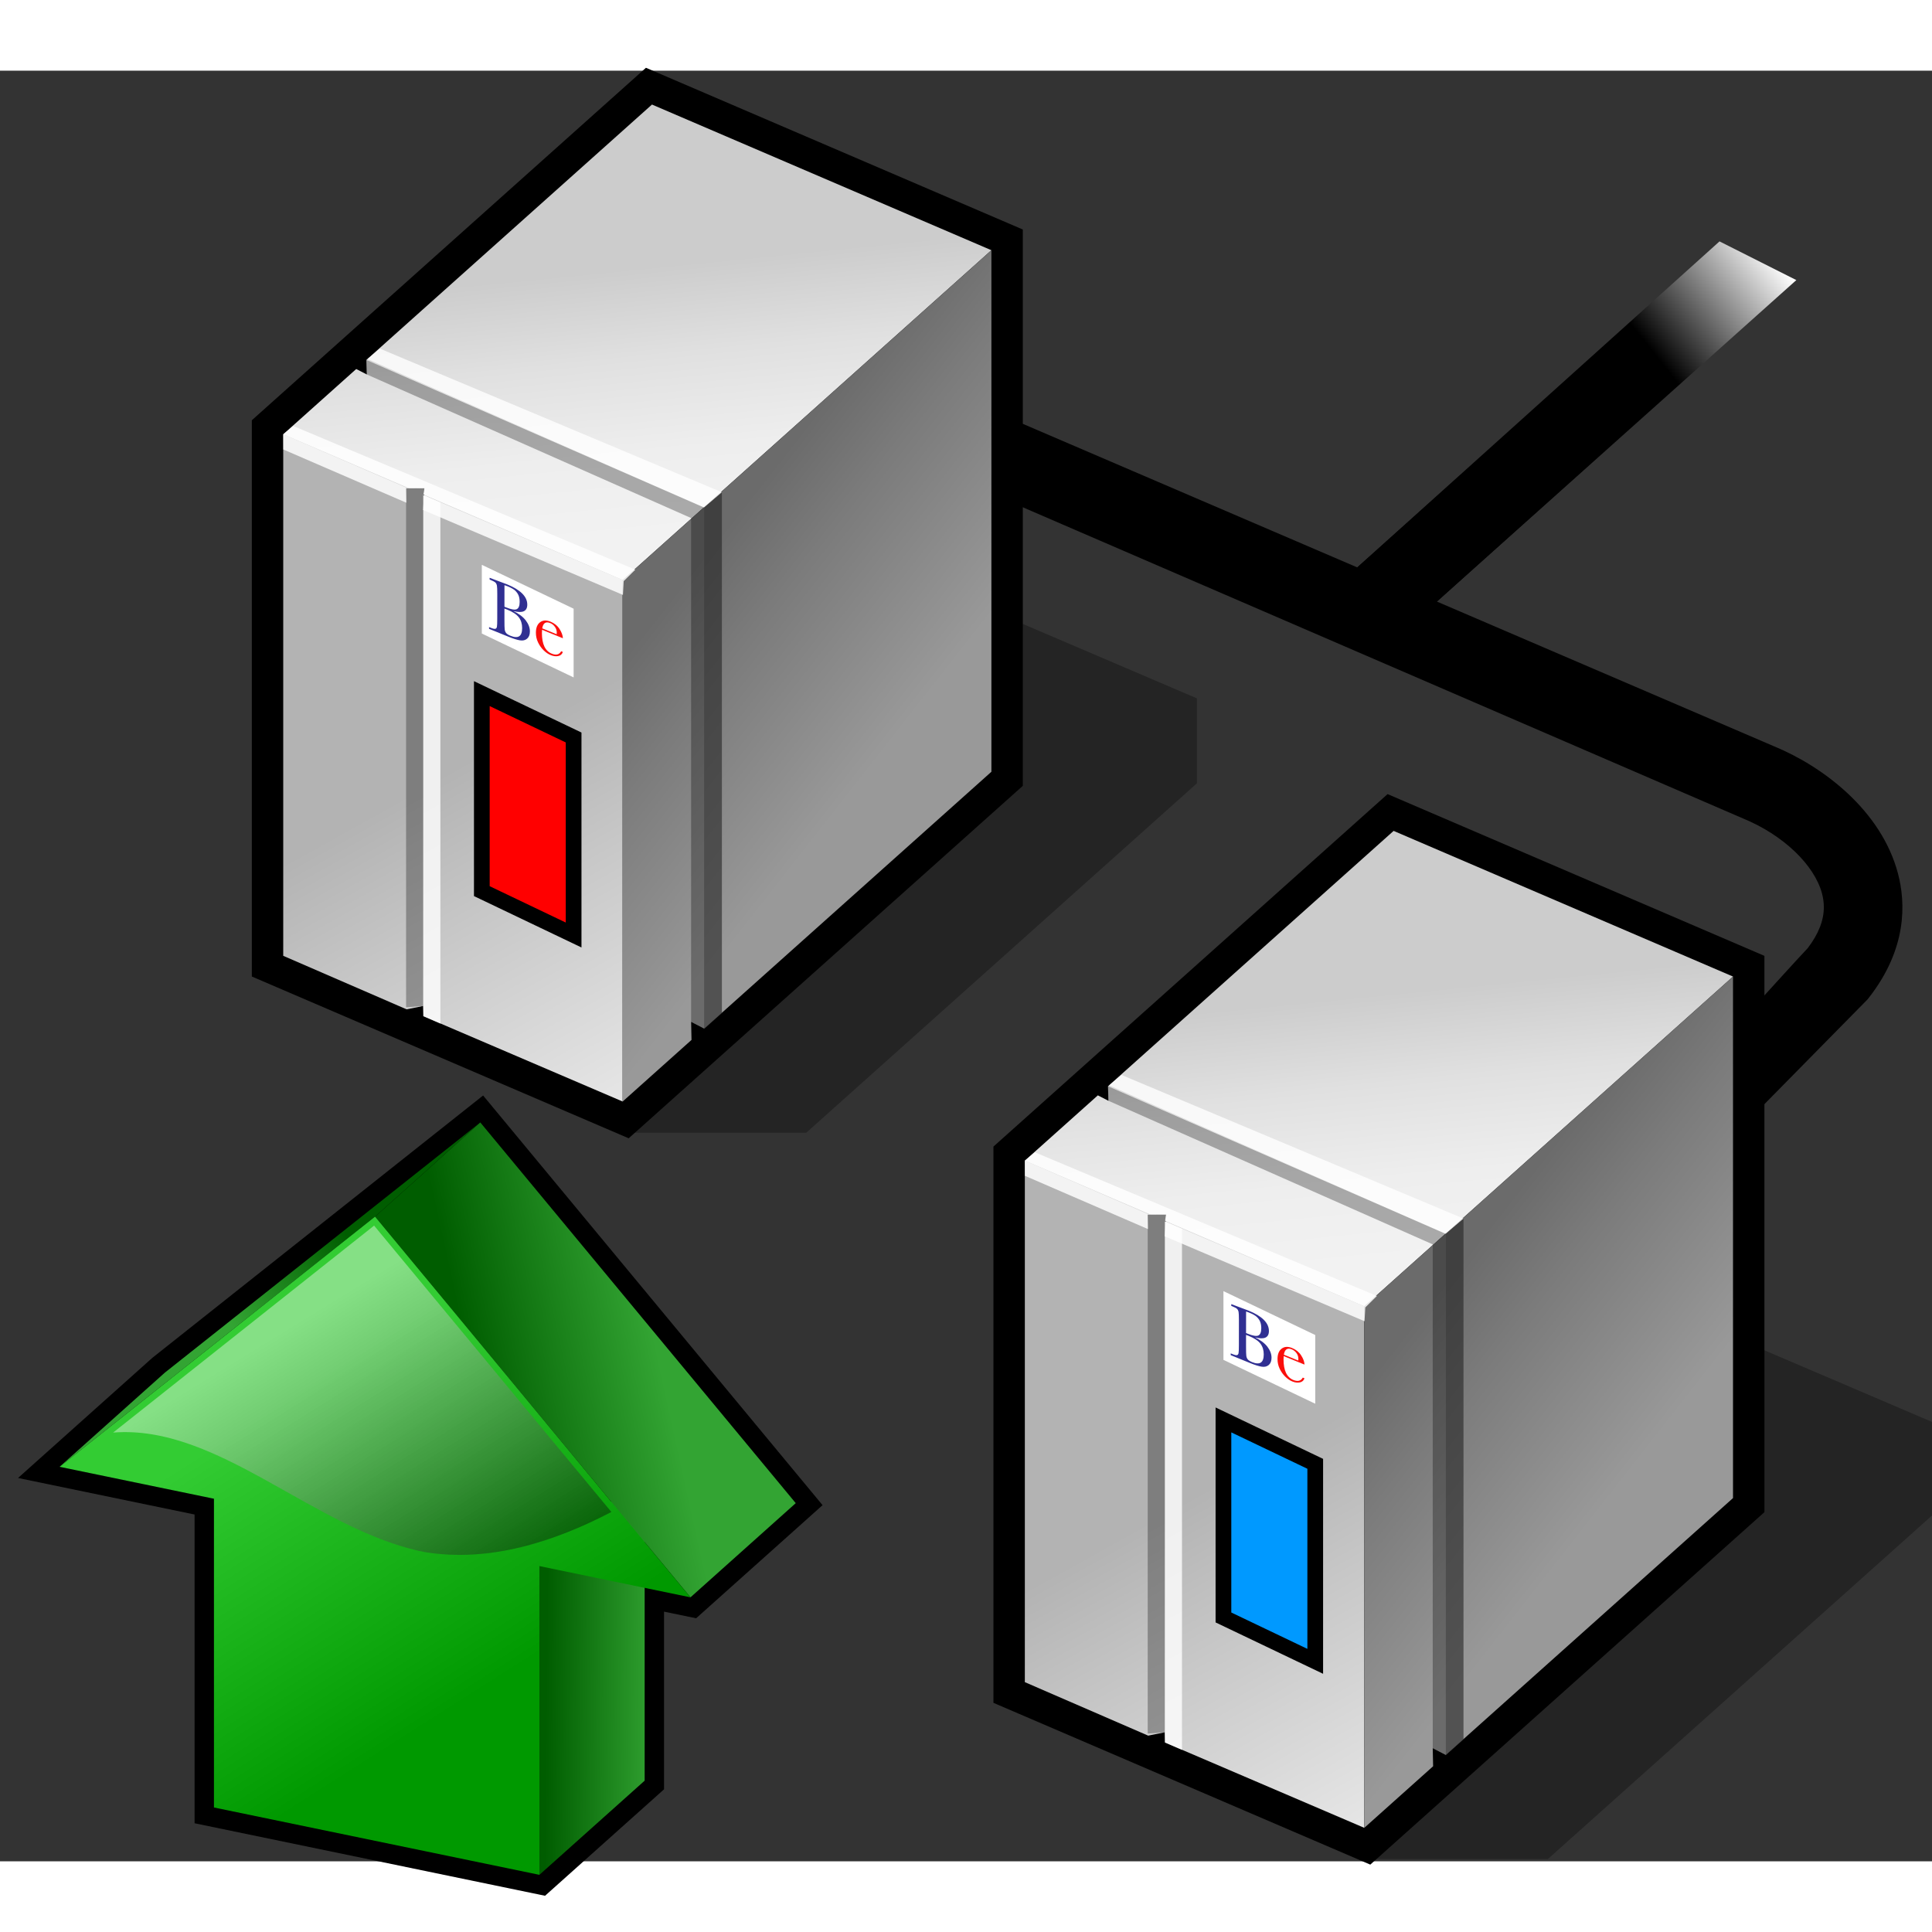 <?xml version="1.0" encoding="UTF-8" standalone="no"?>
<!-- Created with Sodipodi ("http://www.sodipodi.com/") -->

<svg
   xmlns:a="http://ns.adobe.com/AdobeSVGViewerExtensions/3.0/"
   xmlns:dc="http://purl.org/dc/elements/1.1/"
   xmlns:cc="http://creativecommons.org/ns#"
   xmlns:rdf="http://www.w3.org/1999/02/22-rdf-syntax-ns#"
   xmlns:svg="http://www.w3.org/2000/svg"
   xmlns="http://www.w3.org/2000/svg"
   xmlns:sodipodi="http://sodipodi.sourceforge.net/DTD/sodipodi-0.dtd"
   xmlns:inkscape="http://www.inkscape.org/namespaces/inkscape"
   width="48pt"
   height="48pt"
   viewBox="0.237 0.185 123 114"
   overflow="visible"
   enable-background="new 0.237 0.185 123 114"
   xml:space="preserve"
   id="svg153"
   sodipodi:version="0.32pre"
   sodipodi:docname="retrosmart-network-transmit.svg"
   version="1.1"
   inkscape:version="0.91 r13725"><rect x="0.237" y="0.185" width="123" height="114" fill="#333333" stroke="none"/><defs
     id="defs269"><linearGradient
       y2="18.49"
       x2="105.785"
       y1="12.322"
       x1="113.552"
       gradientUnits="userSpaceOnUse"
       id="XMLID_1_"><stop
         id="stop158"
         style="stop-color:#FFFFFF"
         offset="0" /><stop
         id="stop159"
         style="stop-color:#000000"
         offset="1" /></linearGradient><linearGradient
       y2="12.779"
       x2="40.342"
       y1="29.752"
       x1="42.04"
       gradientUnits="userSpaceOnUse"
       id="XMLID_2_"><stop
         id="stop167"
         style="stop-color:#F2F2F2"
         offset="0" /><stop
         id="stop168"
         style="stop-color:#EEEEEE"
         offset="0.312" /><stop
         id="stop169"
         style="stop-color:#E0E0E0"
         offset="0.665" /><stop
         id="stop170"
         style="stop-color:#CCCCCC"
         offset="1" /></linearGradient><linearGradient
       y2="44.615"
       x2="29.098"
       y1="65.381"
       x1="40.655"
       gradientUnits="userSpaceOnUse"
       id="XMLID_3_"><stop
         id="stop176"
         style="stop-color:#E6E6E6"
         offset="0" /><stop
         id="stop177"
         style="stop-color:#C7C7C7"
         offset="0.621" /><stop
         id="stop178"
         style="stop-color:#B3B3B3"
         offset="1" /></linearGradient><linearGradient
       y2="32.619"
       x2="43.835"
       y1="42.94"
       x1="57.012"
       gradientUnits="userSpaceOnUse"
       id="XMLID_4_"><stop
         id="stop186"
         style="stop-color:#999999"
         offset="0" /><stop
         id="stop187"
         style="stop-color:#7B7B7B"
         offset="0.684" /><stop
         id="stop188"
         style="stop-color:#6B6B6B"
         offset="1" /></linearGradient><linearGradient
       y2="59.021"
       x2="87.558"
       y1="75.994"
       x1="89.255"
       gradientUnits="userSpaceOnUse"
       id="XMLID_5_"><stop
         id="stop205"
         style="stop-color:#F2F2F2"
         offset="0" /><stop
         id="stop206"
         style="stop-color:#EEEEEE"
         offset="0.312" /><stop
         id="stop207"
         style="stop-color:#E0E0E0"
         offset="0.665" /><stop
         id="stop208"
         style="stop-color:#CCCCCC"
         offset="1" /></linearGradient><linearGradient
       y2="90.857"
       x2="76.312"
       y1="111.623"
       x1="87.869"
       gradientUnits="userSpaceOnUse"
       id="XMLID_6_"><stop
         id="stop214"
         style="stop-color:#E6E6E6"
         offset="0" /><stop
         id="stop215"
         style="stop-color:#C7C7C7"
         offset="0.621" /><stop
         id="stop216"
         style="stop-color:#B3B3B3"
         offset="1" /></linearGradient><linearGradient
       y2="78.86"
       x2="91.05"
       y1="89.181"
       x1="104.227"
       gradientUnits="userSpaceOnUse"
       id="XMLID_7_"><stop
         id="stop224"
         style="stop-color:#999999"
         offset="0" /><stop
         id="stop225"
         style="stop-color:#7B7B7B"
         offset="0.684" /><stop
         id="stop226"
         style="stop-color:#6B6B6B"
         offset="1" /></linearGradient></defs><sodipodi:namedview
     id="base"
     showgrid="false"
     inkscape:zoom="9.4334409"
     inkscape:cx="30"
     inkscape:cy="30"
     inkscape:window-width="1064"
     inkscape:window-height="996"
     inkscape:window-x="838"
     inkscape:window-y="37"
     inkscape:window-maximized="0"
     inkscape:current-layer="svg153" /><path
     inkscape:connector-curvature="0"
     id="path155"
     d="m 16.27,22.44 0,35.415 23.992,10.299 25.092,-22.44 0,-35.417 L 41.361,0 16.27,22.44 Z" /><path
     inkscape:connector-curvature="0"
     id="path156"
     d="m 121.068,51.286 c -1.066,-4.019 -4.789,-6.82 -7.918,-8.101 0.018,0.007 -10.301,-4.422 -21.435,-9.202 l 19.229,-17.268 -4.729,-2.397 -19.569,17.49 C 75.268,26.924 64.538,22.318 64.538,22.318 l -0.293,5.184 46.971,20.294 c 2.533,1.038 4.535,2.949 5.018,4.772 0.078,0.292 0.117,0.583 0.117,0.874 0,0.858 -0.35,1.721 -1.03,2.611 -0.311,0.311 -3.557,3.889 -3.557,3.889 l 0,6.854 7.363,-7.478 0.095,-0.12 c 2.434,-3.115 2.347,-6.022 1.846,-7.912 z" /><path
     inkscape:connector-curvature="0"
     style="fill:url(#XMLID_1_)"
     id="path163"
     d="M 91.716,33.983 114.6,13.517 109.709,11.053 86.647,31.808 91.716,33.983 Z" /><path
     inkscape:connector-curvature="0"
     id="path164"
     d="m 16.535,22.599 0,35.026 23.68,10.175 24.873,-22.246 0,-35.028 L 41.408,0.354 16.535,22.599 Z" /><path
     style="opacity:0.3"
     inkscape:connector-curvature="0"
     id="path165"
     d="M 65.088,45.555 40.215,67.8 l 11.35,0 24.873,-22.246 0,-5.408 -11.456,-4.896 0.106,10.305 z" /><path
     inkscape:connector-curvature="0"
     style="fill:url(#XMLID_2_)"
     id="path174"
     d="M 39.879,32.612 18.27,23.334 22.916,19.178 23.591,19.525 23.562,18.601 41.745,2.341 63.354,11.615 39.879,32.612 Z" /><path
     inkscape:connector-curvature="0"
     style="fill:url(#XMLID_3_)"
     id="path182"
     d="m 39.879,65.813 -12.688,-5.434 -0.018,-0.647 -1.051,0.211 -7.853,-3.406 0,-33.203 7.844,3.403 1.148,0.026 -0.067,0.443 12.684,5.405 0,33.202 z" /><path
     style="opacity:0.3"
     inkscape:connector-curvature="0"
     id="path183"
     d="m 27.173,59.732 -1.083,0.078 0,-33.04 1.171,-0.007 -0.088,0.479 0,32.49 z" /><path
     style="opacity:0.8;fill:#ffffff"
     inkscape:connector-curvature="0"
     id="path184"
     d="m 28.274,60.85 -1.083,-0.471 0,-33.175 1.083,0.47 0,33.176 z" /><path
     inkscape:connector-curvature="0"
     style="fill:url(#XMLID_4_)"
     id="path192"
     d="m 63.354,44.819 -18.284,16.35 -0.833,-0.429 0.025,1.151 -4.383,3.921 0,-33.2 23.475,-20.997 0,33.204 z" /><path
     style="opacity:0.8;fill:#ffffff"
     inkscape:connector-curvature="0"
     id="path193"
     d="m 23.632,18.541 21.429,9.455 1.135,-0.971 -21.776,-9.146 -0.788,0.662 z" /><path
     style="opacity:0.6;fill:#242424"
     inkscape:connector-curvature="0"
     id="path194"
     d="m 45.061,27.996 0,33.207 1.135,-1.014 0,-33.164 -1.135,0.971 z" /><path
     style="opacity:0.84;fill:#ffffff"
     inkscape:connector-curvature="0"
     id="path195"
     d="m 18.27,23.334 0.004,0.967 7.832,3.39 -0.015,-0.92 1.171,-0.007 -0.088,1.391 12.721,5.404 0.048,-0.876 0.741,-0.731 -21.776,-9.145 -0.638,0.527 z" /><path
     style="opacity:0.3"
     inkscape:connector-curvature="0"
     id="path196"
     d="m 23.59,19.525 20.646,9.141 0,32.075 0.824,0.421 0,-33.166 -21.5,-9.396 0.03,0.925 z" /><path
     style="fill:#ffffff"
     inkscape:connector-curvature="0"
     id="path197"
     d="m 36.756,38.812 -5.844,-2.793 0,-4.375 5.844,2.793 0,4.375 z" /><g
     id="g198"><path
       style="fill:#302f92"
       inkscape:connector-curvature="0"
       id="path199"
       d="m 32.921,34.588 c 0.356,0.172 0.621,0.373 0.793,0.601 0.173,0.228 0.258,0.46 0.258,0.696 0,0.206 -0.059,0.358 -0.176,0.46 -0.118,0.101 -0.268,0.137 -0.452,0.108 -0.183,-0.029 -0.428,-0.106 -0.736,-0.231 l -1.234,-0.502 0,-0.112 0.121,0.049 c 0.135,0.055 0.228,0.076 0.279,0.061 0.052,-0.014 0.085,-0.056 0.099,-0.125 0.014,-0.068 0.021,-0.239 0.021,-0.511 l 0.002,-1.587 c 0,-0.264 -0.007,-0.438 -0.022,-0.521 -0.015,-0.083 -0.045,-0.148 -0.093,-0.197 -0.047,-0.048 -0.151,-0.104 -0.311,-0.17 l -0.061,-0.024 0,-0.113 0.518,0.195 0.589,0.221 c 0.86,0.35 1.29,0.781 1.29,1.293 0,0.211 -0.074,0.352 -0.221,0.42 -0.146,0.068 -0.368,0.065 -0.664,-0.011 z m -0.569,-0.159 0,0.728 c 0,0.311 0.005,0.509 0.016,0.598 0.011,0.088 0.04,0.163 0.087,0.225 0.047,0.063 0.141,0.123 0.28,0.18 0.248,0.101 0.434,0.111 0.558,0.03 0.124,-0.082 0.186,-0.254 0.186,-0.518 0,-0.27 -0.069,-0.498 -0.21,-0.683 -0.14,-0.185 -0.387,-0.349 -0.739,-0.494 -0.058,-0.022 -0.116,-0.044 -0.178,-0.066 z m 0,-0.119 c 0.039,0.018 0.071,0.031 0.098,0.042 0.335,0.136 0.563,0.174 0.686,0.115 0.122,-0.06 0.184,-0.211 0.185,-0.455 0,-0.17 -0.024,-0.312 -0.072,-0.425 -0.048,-0.113 -0.121,-0.214 -0.216,-0.304 -0.096,-0.089 -0.26,-0.181 -0.493,-0.276 -0.061,-0.025 -0.123,-0.047 -0.186,-0.068 l -0.002,1.371 z" /><path
       style="fill:#fb0f0c"
       inkscape:connector-curvature="0"
       id="path200"
       d="m 36.074,36.32 -1.326,-0.54 c -0.006,0.093 -0.01,0.163 -0.01,0.21 0,0.351 0.053,0.636 0.156,0.854 0.104,0.218 0.262,0.371 0.469,0.455 0.281,0.115 0.481,0.064 0.6,-0.152 l 0.109,0.044 c -0.049,0.143 -0.146,0.229 -0.295,0.261 -0.146,0.031 -0.307,0.012 -0.479,-0.059 -0.161,-0.065 -0.312,-0.169 -0.456,-0.312 -0.143,-0.142 -0.26,-0.309 -0.351,-0.5 -0.091,-0.191 -0.137,-0.396 -0.136,-0.615 0,-0.31 0.088,-0.532 0.265,-0.666 0.177,-0.134 0.397,-0.146 0.661,-0.04 0.249,0.102 0.441,0.257 0.577,0.467 0.136,0.21 0.208,0.41 0.216,0.593 z m -0.399,-0.258 c 0.005,-0.035 0.008,-0.067 0.008,-0.095 0,-0.142 -0.04,-0.268 -0.12,-0.377 -0.08,-0.111 -0.18,-0.19 -0.297,-0.237 -0.283,-0.116 -0.453,-0.003 -0.508,0.336 l 0.917,0.373 z" /></g><path
     inkscape:connector-curvature="0"
     id="path201"
     d="m 63.484,68.681 0,35.414 23.992,10.3 25.092,-22.44 0,-35.416 -23.992,-10.298 -25.092,22.44 z" /><path
     inkscape:connector-curvature="0"
     id="path202"
     d="m 63.75,68.84 0,35.026 23.68,10.174 24.873,-22.244 0,-35.029 L 88.623,46.595 63.75,68.84 Z" /><path
     style="opacity:0.3"
     inkscape:connector-curvature="0"
     id="path203"
     d="m 112.303,91.796 -24.873,22.245 11.35,0 24.873,-22.244 0,-5.408 -11.456,-4.896 0.106,10.303 z" /><path
     inkscape:connector-curvature="0"
     style="fill:url(#XMLID_5_)"
     id="path212"
     d="M 87.094,78.853 65.485,69.576 70.131,65.42 70.806,65.767 70.778,64.842 88.961,48.583 110.57,57.857 87.094,78.853 Z" /><path
     inkscape:connector-curvature="0"
     style="fill:url(#XMLID_6_)"
     id="path220"
     d="m 87.094,112.054 -12.688,-5.434 -0.018,-0.648 -1.052,0.212 -7.853,-3.406 0,-33.202 7.844,3.403 1.148,0.026 -0.066,0.443 12.684,5.404 0,33.202 z" /><path
     style="opacity:0.3"
     inkscape:connector-curvature="0"
     id="path221"
     d="m 74.389,105.972 -1.084,0.079 0,-33.04 1.172,-0.006 -0.088,0.479 0,32.488 z" /><path
     style="opacity:0.8;fill:#ffffff"
     inkscape:connector-curvature="0"
     id="path222"
     d="m 75.488,107.091 -1.082,-0.471 0,-33.175 1.082,0.471 0,33.175 z" /><path
     inkscape:connector-curvature="0"
     style="fill:url(#XMLID_7_)"
     id="path230"
     d="m 110.568,91.06 -18.284,16.352 -0.833,-0.43 0.025,1.151 -4.383,3.921 0,-33.201 23.475,-20.997 0,33.204 z" /><path
     style="opacity:0.8;fill:#ffffff"
     inkscape:connector-curvature="0"
     id="path231"
     d="m 70.847,64.783 21.429,9.454 1.135,-0.971 -21.775,-9.146 -0.789,0.663 z" /><path
     style="opacity:0.6;fill:#242424"
     inkscape:connector-curvature="0"
     id="path232"
     d="m 92.275,74.237 0,33.207 1.135,-1.014 0,-33.164 -1.135,0.971 z" /><path
     style="opacity:0.84;fill:#ffffff"
     inkscape:connector-curvature="0"
     id="path233"
     d="m 65.484,69.576 0.004,0.967 7.832,3.39 -0.016,-0.921 1.172,-0.006 -0.088,1.391 12.721,5.403 0.048,-0.877 0.741,-0.73 -21.775,-9.146 -0.639,0.529 z" /><path
     style="opacity:0.3"
     inkscape:connector-curvature="0"
     id="path234"
     d="m 70.805,65.766 20.646,9.141 0,32.075 0.824,0.42 0,-33.165 -21.501,-9.396 0.031,0.925 z" /><path
     style="fill:#ffffff"
     inkscape:connector-curvature="0"
     id="path235"
     d="m 83.971,85.053 -5.844,-2.793 0,-4.376 5.844,2.794 0,4.375 z" /><g
     id="g236"><path
       style="fill:#302f92"
       inkscape:connector-curvature="0"
       id="path237"
       d="m 80.136,80.83 c 0.356,0.172 0.621,0.373 0.794,0.6 0.173,0.229 0.258,0.461 0.258,0.697 0,0.205 -0.059,0.357 -0.176,0.459 -0.118,0.102 -0.269,0.137 -0.452,0.108 -0.183,-0.029 -0.429,-0.106 -0.735,-0.231 l -1.235,-0.503 0,-0.113 0.121,0.049 c 0.135,0.056 0.227,0.076 0.279,0.062 0.052,-0.015 0.084,-0.056 0.099,-0.124 0.014,-0.068 0.021,-0.24 0.021,-0.512 l 0.002,-1.587 c 0,-0.265 -0.007,-0.438 -0.021,-0.521 -0.016,-0.082 -0.046,-0.148 -0.094,-0.197 -0.047,-0.047 -0.15,-0.104 -0.311,-0.17 l -0.061,-0.023 0,-0.112 0.518,0.194 0.59,0.222 c 0.859,0.351 1.289,0.781 1.289,1.294 0,0.211 -0.073,0.352 -0.221,0.42 -0.147,0.067 -0.369,0.063 -0.665,-0.012 z m -0.57,-0.16 0,0.728 c -0.001,0.311 0.004,0.51 0.016,0.598 0.01,0.088 0.039,0.163 0.086,0.226 0.048,0.063 0.141,0.123 0.28,0.18 0.248,0.101 0.435,0.11 0.558,0.03 0.124,-0.082 0.187,-0.254 0.187,-0.518 0.001,-0.271 -0.069,-0.498 -0.21,-0.684 -0.14,-0.185 -0.387,-0.348 -0.739,-0.493 -0.056,-0.023 -0.115,-0.044 -0.178,-0.067 z m 0,-0.12 c 0.039,0.018 0.071,0.031 0.098,0.043 0.335,0.137 0.563,0.174 0.686,0.115 0.123,-0.06 0.184,-0.211 0.186,-0.455 0,-0.17 -0.025,-0.312 -0.072,-0.425 -0.049,-0.112 -0.121,-0.214 -0.217,-0.304 -0.096,-0.09 -0.26,-0.182 -0.492,-0.276 C 79.694,79.224 79.632,79.2 79.569,79.18 l -0.003,1.37 z" /><path
       style="fill:#fb0f0c"
       inkscape:connector-curvature="0"
       id="path238"
       d="m 83.289,82.561 -1.326,-0.54 c -0.006,0.094 -0.01,0.164 -0.01,0.211 0,0.351 0.053,0.636 0.156,0.854 0.104,0.219 0.262,0.371 0.469,0.455 0.281,0.115 0.481,0.064 0.6,-0.152 l 0.109,0.045 c -0.049,0.143 -0.146,0.229 -0.295,0.261 -0.146,0.031 -0.307,0.012 -0.479,-0.059 -0.161,-0.065 -0.312,-0.169 -0.456,-0.312 -0.143,-0.143 -0.26,-0.309 -0.351,-0.5 -0.091,-0.19 -0.137,-0.395 -0.136,-0.614 0,-0.31 0.088,-0.532 0.265,-0.665 0.177,-0.135 0.397,-0.146 0.661,-0.04 0.249,0.102 0.441,0.257 0.577,0.468 0.136,0.208 0.208,0.405 0.216,0.588 z M 82.89,82.304 c 0.005,-0.035 0.008,-0.067 0.008,-0.096 0,-0.142 -0.04,-0.268 -0.12,-0.377 -0.08,-0.111 -0.18,-0.19 -0.297,-0.238 -0.283,-0.115 -0.453,-0.003 -0.508,0.337 l 0.917,0.374 z" /></g><path
     d="m 36.756,55.212 -5.844,-2.793 0,-12.575 5.844,2.793 z"
     id="path7626"
     inkscape:connector-curvature="0"
     style="fill:#ff0000;fill-opacity:1;stroke:#000000;stroke-opacity:1"
     sodipodi:nodetypes="ccccc" /><path
     d="m 83.971,101.453 -5.844,-2.793 0,-12.576 5.844,2.794 z"
     id="path7628"
     inkscape:connector-curvature="0"
     style="fill:#0099ff;fill-opacity:1;stroke:#000000;stroke-opacity:1"
     sodipodi:nodetypes="ccccc" /><g
     style="overflow:visible"
     id="g7569"
     transform="matrix(0.411,0,0,0.411,1.386,65.429)"><g
       id="Layer_1_2_"><path
         id="path7526"
         d="M 20.806,40.635 0,59.248 c 0,0 23.471,4.855 27.346,5.658 0,4.398 0,47.825 0,47.825 l 54.286,11.233 18.431,-16.489 c 0,0 0,-21.861 0,-27.523 1.745,0.36 4.973,1.028 4.973,1.028 L 124.62,63.459 72.039,0 20.806,40.635 Z"
         inkscape:connector-curvature="0" /><linearGradient
         y2="21.147"
         x2="50.614"
         y1="35.734"
         x1="33.177"
         gradientUnits="userSpaceOnUse"
         id="XMLID_1_-3"><stop
           id="stop7529"
           style="stop-color:#33A433"
           offset="0" /><stop
           id="stop7531"
           style="stop-color:#005D00"
           offset="1" /></linearGradient><path
         style="fill:url(#XMLID_1_-3)"
         id="path7533"
         d="M 71.603,4.175 22.74,42.93 6.436,57.516 55.299,18.762 71.603,4.175 Z"
         inkscape:connector-curvature="0" /><linearGradient
         y2="89.446"
         x2="81.833"
         y1="89.614"
         x1="99.27"
         gradientUnits="userSpaceOnUse"
         id="XMLID_2_-6"><stop
           id="stop7536"
           style="stop-color:#33A433"
           offset="0" /><stop
           id="stop7538"
           style="stop-color:#005D00"
           offset="1" /></linearGradient><path
         style="fill:url(#XMLID_2_-6)"
         id="path7540"
         d="m 80.759,72.895 0,47.826 16.304,-14.587 0,-47.827 -16.304,14.588 z"
         inkscape:connector-curvature="0" /><linearGradient
         y2="44.759"
         x2="70.614"
         y1="38.556"
         x1="98.781"
         gradientUnits="userSpaceOnUse"
         id="XMLID_3_-7"><stop
           id="stop7543"
           style="stop-color:#33A433"
           offset="0" /><stop
           id="stop7545"
           style="stop-color:#005D00"
           offset="1" /></linearGradient><path
         style="fill:url(#XMLID_3_-7)"
         id="path7547"
         d="M 120.467,63.148 71.603,4.175 55.299,18.762 104.162,77.736 120.467,63.148 Z"
         inkscape:connector-curvature="0" /><linearGradient
         y2="94.772"
         x2="67.737"
         y1="48.85"
         x1="38.535"
         gradientUnits="userSpaceOnUse"
         id="XMLID_4_-5"><stop
           id="stop7550"
           style="stop-color:#33CC33"
           offset="0" /><stop
           id="stop7552"
           style="stop-color:#009900"
           offset="1" /></linearGradient><path
         style="fill:url(#XMLID_4_-5)"
         id="path7554"
         d="m 80.759,120.721 0,-47.826 23.403,4.842 -48.863,-58.975 -48.863,38.754 23.91,4.947 0,47.826 50.413,10.432 z"
         inkscape:connector-curvature="0" /><linearGradient
         y2="81.056"
         x2="67.239"
         y1="36.968"
         x1="40.189"
         gradientUnits="userSpaceOnUse"
         id="XMLID_5_-3"><stop
           id="stop7557"
           style="stop-color:#FFFFFF"
           offset="0" /><stop
           id="stop7559"
           style="stop-color:#000000"
           offset="1" /></linearGradient><path
         style="opacity:0.4;fill:url(#XMLID_5_-3)"
         id="path7561"
         d="M 62.916,70.713 C 72.975,72.389 83.028,69.143 91.909,64.516 78.479,48.306 56.007,21.184 55.153,20.154 54.009,21.061 27.132,42.378 14.727,52.216 c 16.352,-1.3 31.187,15.096 48.189,18.497 z"
         a:adobe-blending-mode="screen"
         inkscape:connector-curvature="0" /></g></g></svg>